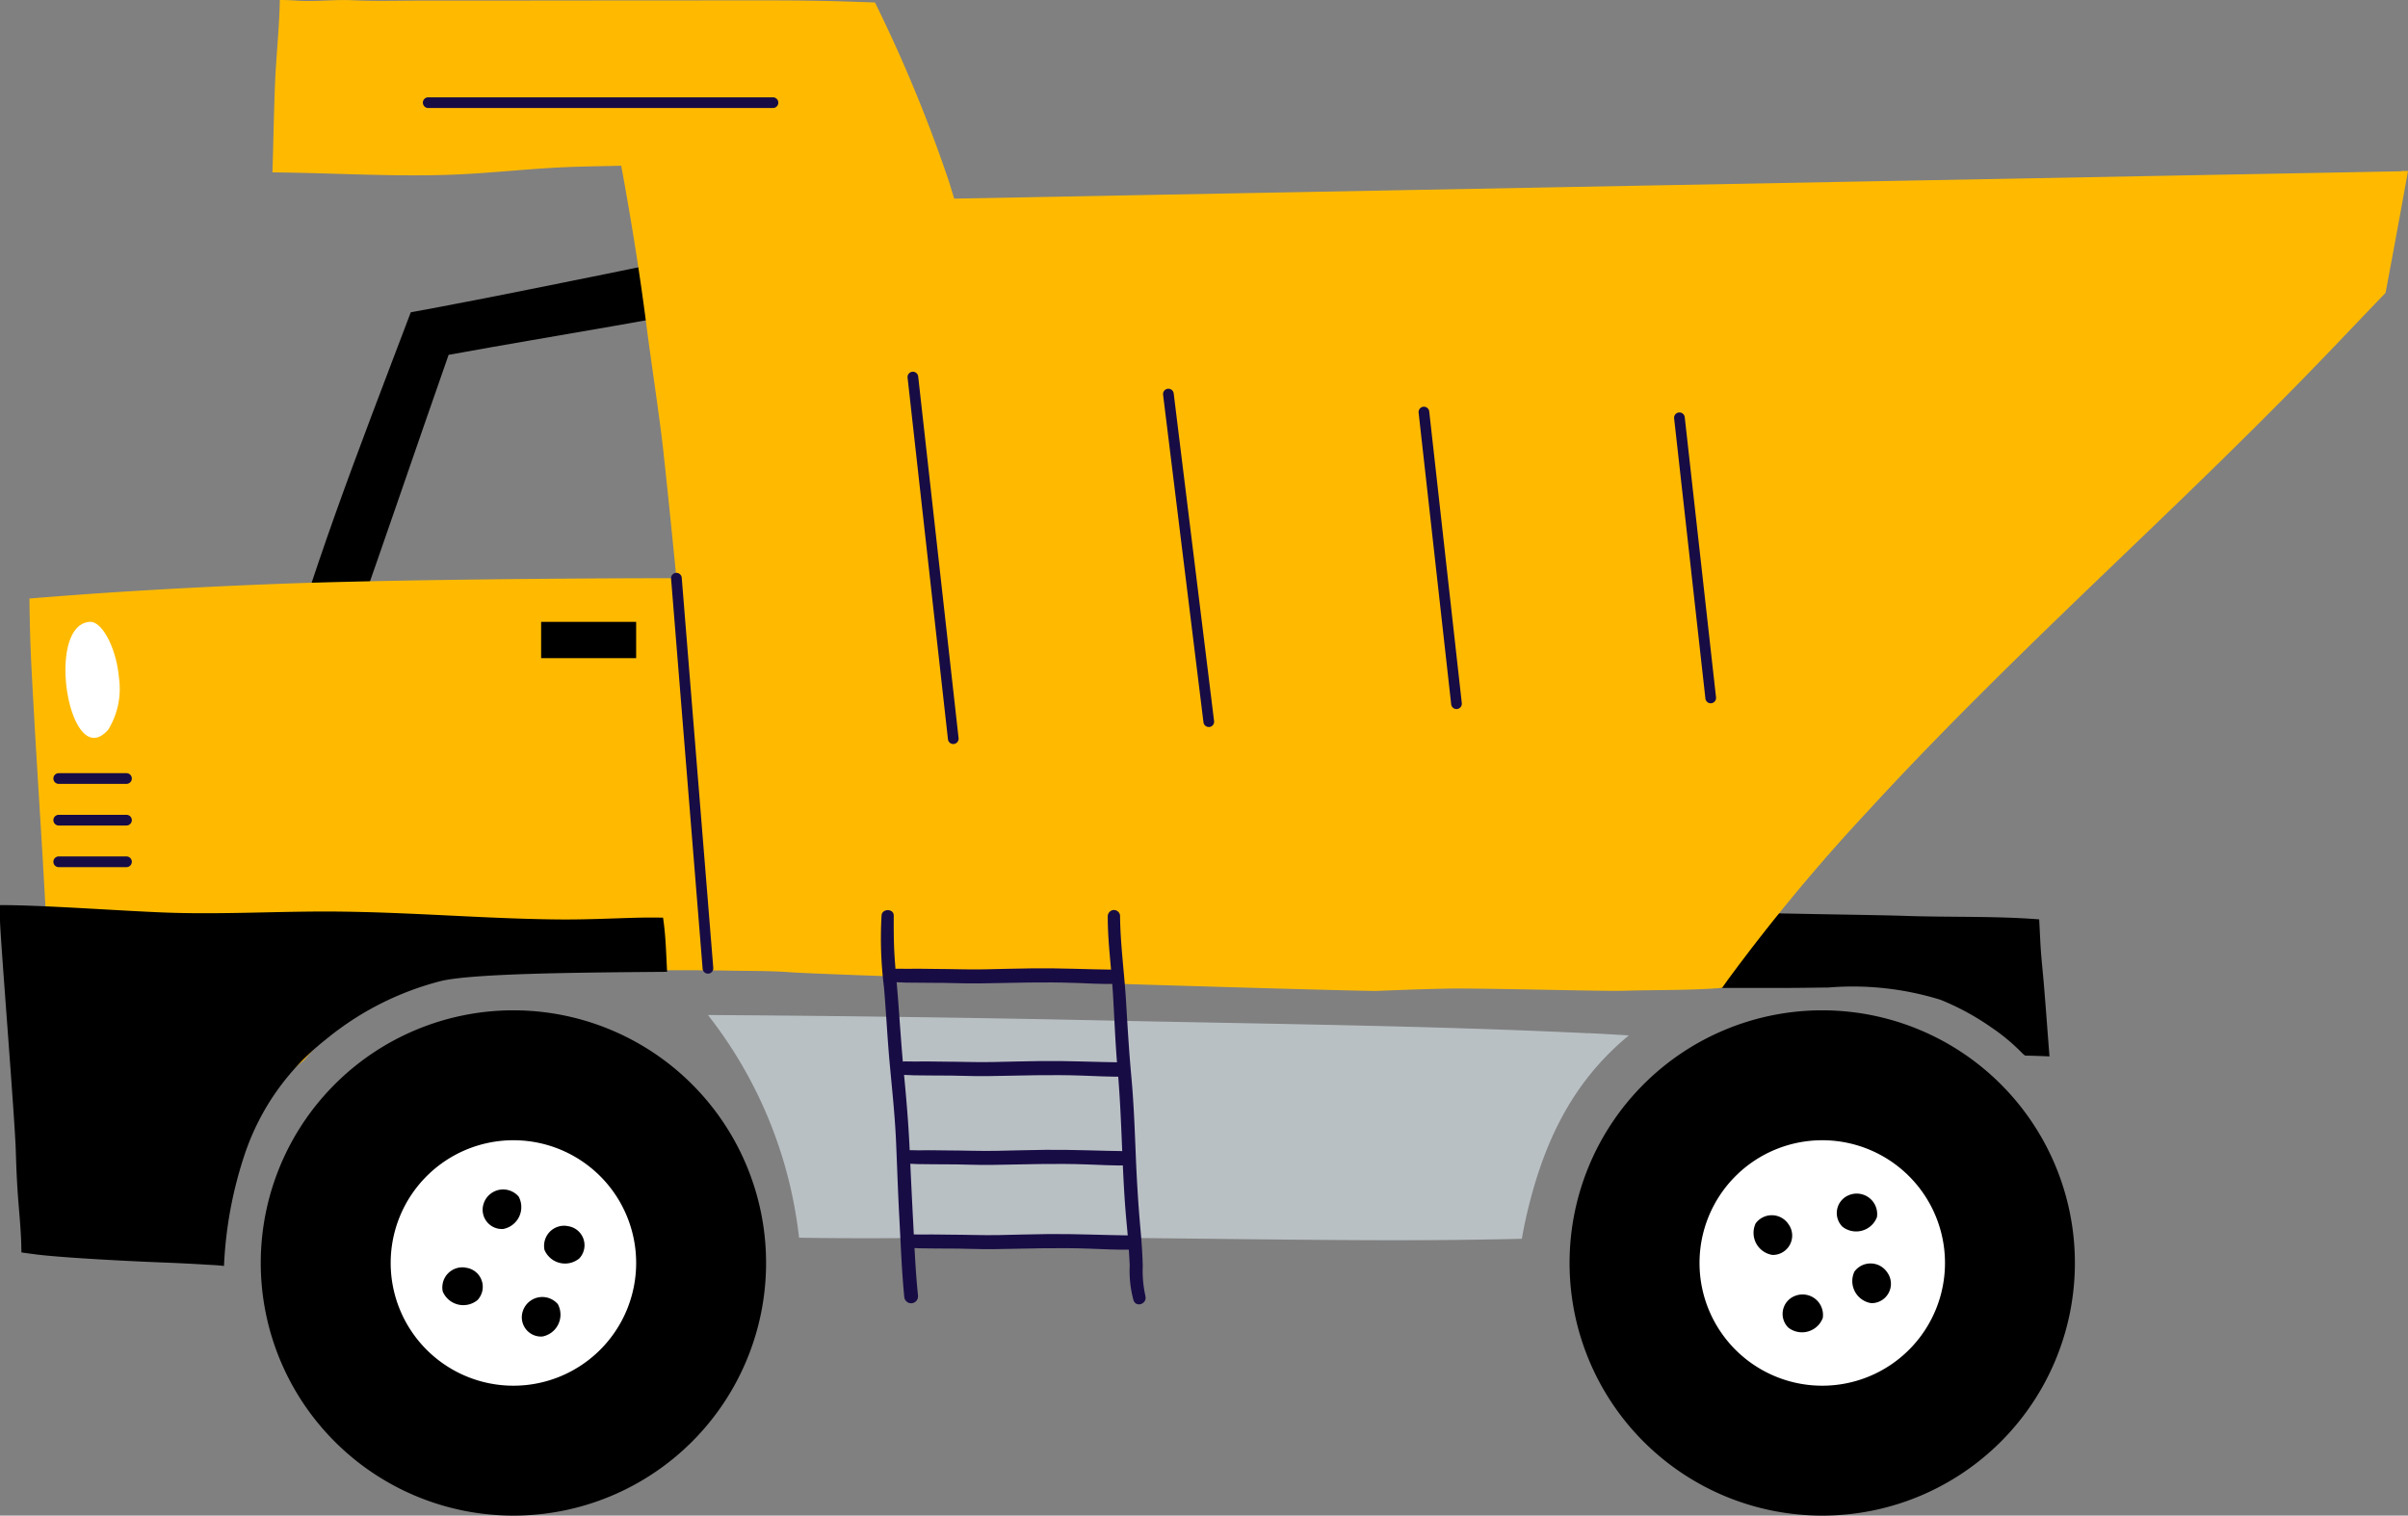 <svg xmlns="http://www.w3.org/2000/svg" width="112.46" height="70.787" viewBox="0 0 112.46 70.787"><rect x="0" y="0" width="112.46" height="70.787" fill="#808080" stroke="none"/><g transform="translate(-328.837 -284.649)"><path d="M220.615,58.987a11.8,11.8,0,1,1-11.8-11.8,11.8,11.8,0,0,1,11.8,11.8" transform="translate(144 284.649)"/><path d="M281.74,58.987a11.8,11.8,0,1,1-11.8-11.8,11.8,11.8,0,0,1,11.8,11.8" transform="translate(144 284.649)"/><path d="M226.206,10.179q-1.5.282-2.992.576c-5.023.99-9.278,1.893-14.3,2.891-.749.148-1.5.3-2.247.44q-1.322.258-2.646.5-.473,1.246-.948,2.495c-1.156,3.041-2.308,6.081-3.354,9.16-.625,1.838-1.217,3.683-1.817,5.526,0,0,2.249.84,2.279.84q.521-1.432,1.028-2.867c1.634-4.623,2.979-8.6,4.579-13.167,5.06-.92,10.144-1.7,15.174-2.755,1.9-.4,3.79-.829,5.681-1.251,0,0-.427-2.389-.437-2.389" transform="translate(144 284.649)"/><path d="M258.973,48.256c-7.438-.355-14.9-.432-22.347-.591q-9.362-.2-18.726-.259a20.543,20.543,0,0,1,4.255,10.4c2.8.051,5.594.012,8.394-.006,6.4-.04,12.809.116,19.213.124,2.311,0,3.838-.015,6.149-.067.051-.294.107-.587.171-.878.831-3.736,2.258-6.5,4.827-8.621-.646-.038-1.292-.077-1.936-.107" transform="translate(144 284.649)" fill="#b9c0c4"/><path d="M279.327,49.231l.086.071q.572.01,1.141.038c-.091-1.145-.172-2.291-.269-3.436-.053-.621-.124-1.242-.157-1.865-.019-.367-.036-.733-.056-1.1-2.1-.164-4.213-.09-6.313-.164-1.261-.044-5.911-.1-7.171-.151a.615.615,0,0,1-.433.349c-2.121.538-.592,1.684-2.157,3.168h4.2c.678,0,1.359-.013,2.032-.019a13.838,13.838,0,0,1,5.234.573,11.908,11.908,0,0,1,2.371,1.288,9.1,9.1,0,0,1,1.487,1.248" transform="translate(144 284.649)"/><path d="M296.994,8,229.4,9.277c-.108-.351-.232-.758-.245-.8A67.873,67.873,0,0,0,225.7.115L224.431.073c-1.2-.04-2.4-.054-3.606-.054q-6.547,0-13.1.009h-3.247c-1.047,0-2.1.032-3.147-.016-.9-.042-1.71.074-2.609.018-.268-.017-.543-.03-.818-.03V.111c-.038,1.44-.183,2.64-.234,4.079-.045,1.287-.069,2.574-.108,3.861,1.265.011,2.529.054,3.794.09,1.662.046,3.326.081,4.988,0s3.334-.272,5.006-.338c.832-.033,1.664-.041,2.5-.062.45,2.431.868,5.028,1.178,7.457.214,1.682.6,4.165.787,5.851q.28,2.582.534,5.165c.026.267.052.53.078.791-5.065,0-13.664.074-18.717.269q-3.809.147-7.613.392c-1.3.085-2.59.184-3.884.288.01,1.017.035,2.034.086,3.052.131,2.6.295,5.19.454,7.784s.295,5.17.436,7.755c.14,2.562.42,5.116.512,7.68.048,1.357,0,2.744.122,4.107l.07.008c2.207.237,4.423.38,6.637.532l.49.031c.017-.8.207-1.642.291-2.345a10.955,10.955,0,0,1,.92-3.458,9.882,9.882,0,0,1,2.795-3.577,11.364,11.364,0,0,1,8.629-4.046c6.721-.23,10.971-.15,10.971-.15,1.031.027,2.068.005,3.094.08,2.029.147,24.612.846,27.363.875,1.128-.044,2.256-.089,3.385-.109,1.671-.028,7.237.131,8.193.1,1.535-.045,3.074-.012,4.6-.132l.273-.383a87.974,87.974,0,0,1,6.553-7.893c2.329-2.539,4.758-4.986,7.221-7.4s4.955-4.775,7.429-7.167,4.931-4.824,7.311-7.32q1.1-1.152,2.2-2.3.167-.882.331-1.765.364-1.962.718-3.926h-.308" transform="translate(144 284.649)" fill="#ffba00"/><path d="M275.673,58.987a5.732,5.732,0,1,1-5.732-5.732,5.732,5.732,0,0,1,5.732,5.732" transform="translate(144 284.649)" fill="#fff"/><path d="M214.547,58.987a5.732,5.732,0,1,1-5.732-5.732,5.732,5.732,0,0,1,5.732,5.732" transform="translate(144 284.649)" fill="#fff"/><path d="M209.071,55.9a.956.956,0,0,0-1.641.3.9.9,0,0,0,.9,1.2,1.038,1.038,0,0,0,.837-1.206,1.023,1.023,0,0,0-.1-.294" transform="translate(144 284.649)"/><path d="M210.9,60.923a.956.956,0,0,0-1.641.3.9.9,0,0,0,.9,1.2,1.038,1.038,0,0,0,.837-1.206,1.022,1.022,0,0,0-.1-.294" transform="translate(144 284.649)"/><path d="M211.313,57.257a.936.936,0,0,0-1.057.8.924.924,0,0,0,.01.319,1.043,1.043,0,0,0,1.624.4.9.9,0,0,0-.577-1.514" transform="translate(144 284.649)"/><path d="M206.561,59.2a.936.936,0,0,0-1.057.8.924.924,0,0,0,.01.319,1.043,1.043,0,0,0,1.624.4.9.9,0,0,0-.577-1.514" transform="translate(144 284.649)"/><path d="M272.495,56.847a.955.955,0,0,0-1.315-1.025.9.9,0,0,0-.293,1.474,1.039,1.039,0,0,0,1.457-.181,1.056,1.056,0,0,0,.151-.268" transform="translate(144 284.649)"/><path d="M269.965,61.558a.955.955,0,0,0-1.315-1.025.9.9,0,0,0-.293,1.474,1.039,1.039,0,0,0,1.457-.181,1.056,1.056,0,0,0,.151-.268" transform="translate(144 284.649)"/><path d="M272.974,59.425a.936.936,0,0,0-1.53-.037,1.043,1.043,0,0,0,.786,1.476.905.905,0,0,0,.744-1.439" transform="translate(144 284.649)"/><path d="M268.362,57.173a.936.936,0,0,0-1.53-.037,1.043,1.043,0,0,0,.786,1.476.905.905,0,0,0,.744-1.439" transform="translate(144 284.649)"/><path d="M238.329,60.517a5.354,5.354,0,0,1-.122-1.4c-.016-.568-.054-1.136-.106-1.7-.108-1.188-.177-2.375-.225-3.566s-.092-2.362-.2-3.539-.179-2.355-.249-3.535c-.079-1.339-.27-2.676-.28-4.018a.292.292,0,0,0-.319-.256.3.3,0,0,0-.256.319c0,1.2.17,2.386.242,3.581s.113,2.384.22,3.572c.214,2.376.193,4.766.418,7.141.063.664.117,1.327.146,1.993a5.209,5.209,0,0,0,.178,1.625c.135.359.659.148.55-.211" transform="translate(144 284.649)" fill="#180c45"/><path d="M227.713,60.526c-.117-1.1-.163-2.205-.221-3.309q-.093-1.761-.171-3.522c-.055-1.2-.154-2.384-.27-3.575s-.188-2.375-.281-3.564c-.05-.633-.114-1.266-.155-1.9s-.039-1.268-.038-1.9c0-.324-.534-.332-.568-.011a18.357,18.357,0,0,0,.114,3.38c.1,1.187.158,2.376.267,3.562s.238,2.377.292,3.571.089,2.4.155,3.594c.068,1.25.11,2.5.235,3.749a.322.322,0,0,0,.639-.071" transform="translate(144 284.649)" fill="#180c45"/><path d="M236.906,45.289c-1.268-.014-2.535-.077-3.8-.063-.771.008-1.541.032-2.312.047-.752.015-1.5-.018-2.255-.019-.406,0-.815-.017-1.221-.006-.266.007-.529-.02-.79.009.019.2.049.411.071.614.234,0,.474.027.707.023.349-.005.7.013,1.047.009.751-.007,1.5.039,2.252.027,1.483-.024,2.964-.077,4.447-.022.632.023,1.268.058,1.9.047q-.028-.333-.044-.666" transform="translate(144 284.649)" fill="#180c45"/><path d="M237.278,49.619c-1.268-.014-2.535-.077-3.8-.063-.771.008-1.541.032-2.312.047-.752.015-1.5-.018-2.255-.019-.406,0-.815-.017-1.221-.006-.266.007-.529-.02-.79.009.019.2.049.411.071.614.234,0,.474.027.707.023.349,0,.7.013,1.047.009.751-.007,1.5.039,2.252.027,1.483-.024,2.964-.077,4.447-.022.632.023,1.268.058,1.9.047q-.029-.333-.044-.666" transform="translate(144 284.649)" fill="#180c45"/><path d="M237.466,53.766c-1.268-.014-2.535-.077-3.8-.063-.771.008-1.541.032-2.312.047-.752.015-1.5-.018-2.255-.019-.406,0-.815-.017-1.221-.006-.266.007-.529-.02-.79.009.019.2.049.411.071.614.234,0,.474.027.707.023.349,0,.7.013,1.047.009.751-.007,1.5.039,2.252.027,1.483-.023,2.964-.077,4.447-.022.632.023,1.268.058,1.9.047q-.028-.333-.044-.666" transform="translate(144 284.649)" fill="#180c45"/><path d="M237.589,57.7c-1.268-.014-2.535-.077-3.8-.063-.771.008-1.541.032-2.312.047-.752.015-1.5-.018-2.255-.019-.406,0-.815-.017-1.221-.006-.266.007-.529-.02-.79.009.019.2.049.411.071.614.234,0,.474.027.707.023.349,0,.7.013,1.047.009.751-.007,1.5.039,2.252.027,1.483-.023,2.964-.077,4.447-.022.632.023,1.268.058,1.9.047q-.028-.333-.044-.666" transform="translate(144 284.649)" fill="#180c45"/><path d="M217.161,8.335h0c.013.008.016.008,0,0" transform="translate(144 284.649)" fill="#f5be51"/><path d="M189.033,29.044c-2.12.129-.956,7.072.847,5.048l.011-.012a3.645,3.645,0,0,0,.5-2.436c-.116-1.348-.777-2.635-1.358-2.6" transform="translate(144 284.649)" fill="#fff"/><path d="M215.807,42.857c-.41,0-.82-.006-1.231.005-1.21.034-2.415.092-3.626.081s-2.432-.056-3.648-.112c-2.415-.111-4.829-.256-7.248-.259-2.449,0-4.9.137-7.349.054-2.042-.069-5.823-.357-7.868-.353v.7c.007.776.7,9.354.738,10.783.02.7.049,1.4.1,2.1s.123,1.4.15,2.1c.007.18.01.36.012.539.246.035.491.068.737.1,1.386.164,4.528.319,5.923.372.666.026,1.329.058,1.994.1.253.015.507.025.758.054l.049.006a19.037,19.037,0,0,1,.977-5.243,11.406,11.406,0,0,1,3.748-5.31,13.844,13.844,0,0,1,5.435-2.762c1.593-.364,6.858-.393,10.535-.423-.046-.829-.06-1.677-.19-2.527" transform="translate(144 284.649)"/><path d="M1.886,17.139a.25.25,0,0,1-.248-.222L-.248.028A.25.25,0,0,1-.028-.248a.25.25,0,0,1,.276.221L2.134,16.861a.25.25,0,0,1-.221.276Z" transform="translate(371.471 302.26)" fill="#180c45"/><path d="M1.886,15.548a.25.25,0,0,1-.248-.219L-.248.031A.25.25,0,0,1-.031-.248a.25.25,0,0,1,.279.218l1.886,15.3a.25.25,0,0,1-.218.279Z" transform="translate(383.404 303.055)" fill="#180c45"/><path d="M1.521,13.871a.25.25,0,0,1-.248-.222L-.248.028A.25.25,0,0,1-.028-.248a.25.25,0,0,1,.276.221L1.769,13.593a.25.25,0,0,1-.221.276Z" transform="translate(395.338 303.894)" fill="#180c45"/><path d="M1.461,13.334a.25.25,0,0,1-.248-.222L-.248.028A.25.25,0,0,1-.028-.248a.25.25,0,0,1,.276.221L1.709,13.056a.25.25,0,0,1-.221.276Z" transform="translate(407.271 304.162)" fill="#180c45"/><rect width="4.438" height="1.695" transform="translate(354.109 313.693)"/><path d="M3.164.25H0A.25.25,0,0,1-.25,0,.25.25,0,0,1,0-.25H3.164a.25.25,0,0,1,.25.25A.25.25,0,0,1,3.164.25Z" transform="translate(331.58 321.01)" fill="#180c45"/><path d="M3.164.25H0A.25.25,0,0,1-.25,0,.25.25,0,0,1,0-.25H3.164a.25.25,0,0,1,.25.25A.25.25,0,0,1,3.164.25Z" transform="translate(331.58 322.955)" fill="#180c45"/><path d="M3.164.25H0A.25.25,0,0,1-.25,0,.25.25,0,0,1,0-.25H3.164a.25.25,0,0,1,.25.25A.25.25,0,0,1,3.164.25Z" transform="translate(331.58 324.899)" fill="#180c45"/><path d="M16.1.25H0A.25.25,0,0,1-.25,0,.25.25,0,0,1,0-.25H16.1a.25.25,0,0,1,.25.25A.25.25,0,0,1,16.1.25Z" transform="translate(348.836 289.444)" fill="#180c45"/><path d="M1.473,18.469a.25.25,0,0,1-.249-.23L-.249.02A.25.25,0,0,1-.02-.249.25.25,0,0,1,.249-.02L1.722,18.2a.25.25,0,0,1-.229.269Z" transform="translate(360.427 311.654)" fill="#180c45"/></g></svg>